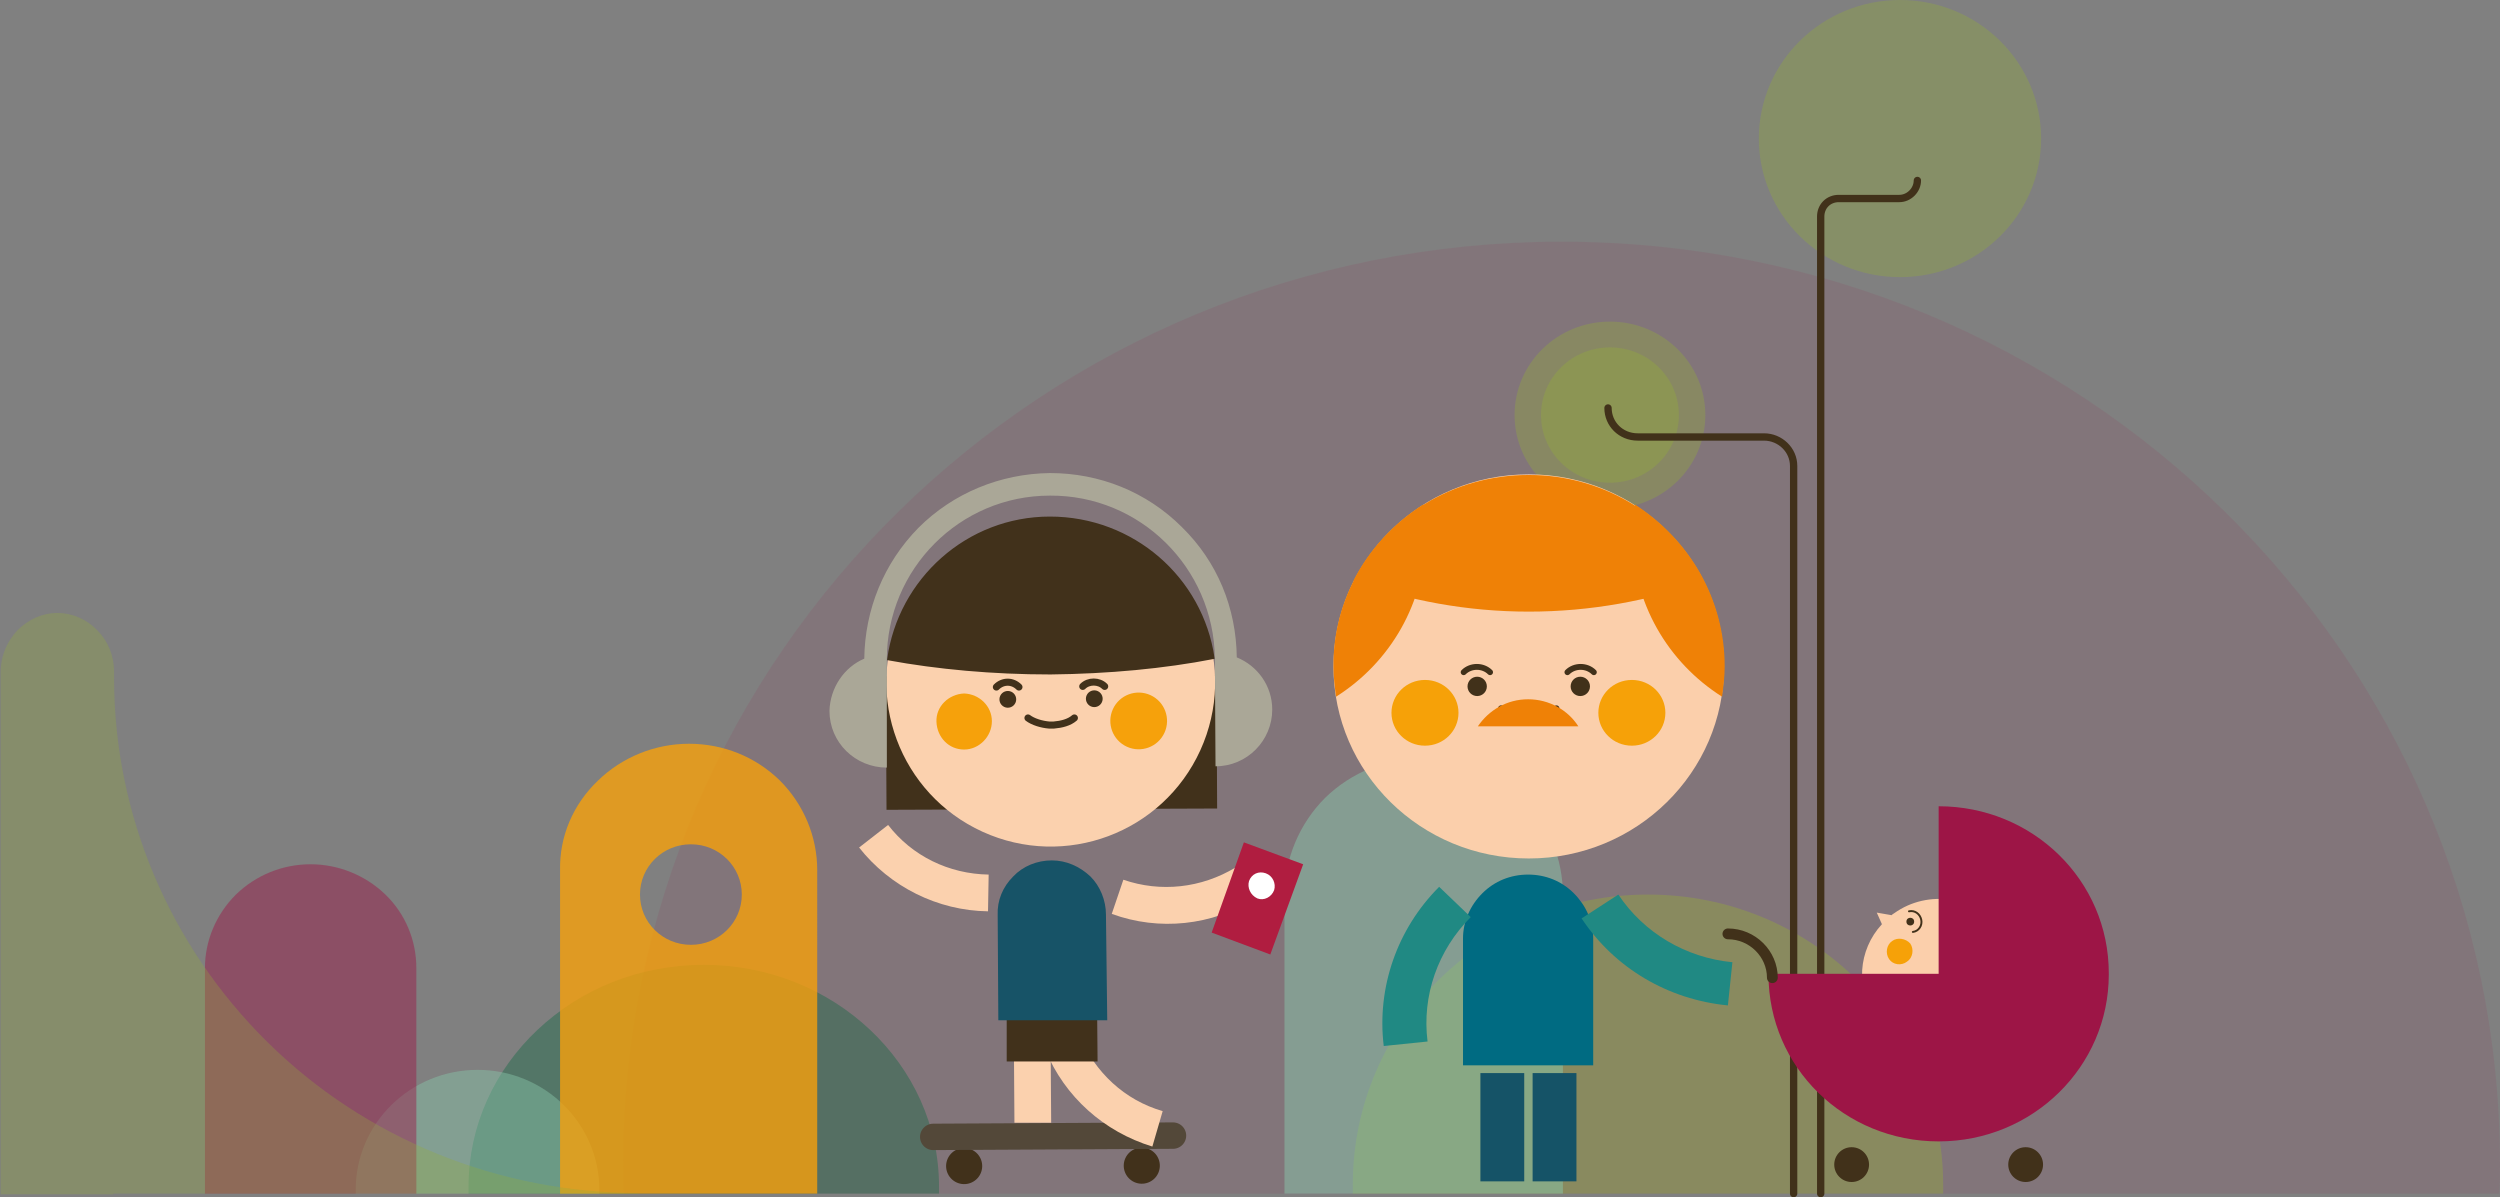<?xml version="1.0" encoding="utf-8"?>
<!-- Generator: Adobe Illustrator 19.2.1, SVG Export Plug-In . SVG Version: 6.00 Build 0)  -->
<svg version="1.1" id="Ebene_1" xmlns="http://www.w3.org/2000/svg" xmlns:xlink="http://www.w3.org/1999/xlink" x="0px" y="0px"
	 viewBox="0 0 387.9 185.8" style="enable-background:new 0 0 387.9 185.8;" xml:space="preserve">
<rect x="0" y="0" width="387.9" height="185.8" fill="#808080" stroke="none"/>
<style type="text/css">
	.st0{opacity:0.1;fill:#9D1546;enable-background:new    ;}
	.st1{opacity:0.4;fill:#93AB39;enable-background:new    ;}
	.st2{opacity:0.5;fill:#88C7AA;enable-background:new    ;}
	.st3{opacity:0.35;fill:#02663B;enable-background:new    ;}
	.st4{opacity:0.35;fill:#93AB39;enable-background:new    ;}
	.st5{opacity:0.45;fill:#88C7AA;enable-background:new    ;}
	.st6{opacity:0.45;fill:#9D1546;enable-background:new    ;}
	.st7{opacity:0.8;fill:#F6A00C;enable-background:new    ;}
	.st8{opacity:0.3;}
	.st9{fill:#93AB39;}
	.st10{fill:none;stroke:#41311A;stroke-width:1.138;stroke-linecap:round;stroke-miterlimit:10;}
	.st11{fill:none;stroke:#41311A;stroke-width:1.138;stroke-linecap:round;stroke-linejoin:round;stroke-miterlimit:10;}
	.st12{fill:#FBCFAB;}
	.st13{fill:#F6A108;}
	.st14{fill:#41311A;}
	.st15{fill:none;stroke:#41311A;stroke-width:0.304;stroke-linecap:round;stroke-miterlimit:10;}
	.st16{fill:#9D1546;}
	.st17{fill:none;stroke:#41311A;stroke-width:1.676;stroke-linecap:round;stroke-miterlimit:10;}
	.st18{display:none;}
	.st19{display:inline;}
	.st20{fill:#93AB3A;}
	.st21{display:inline;fill:#9D1546;}
	.st22{fill:none;stroke:#41311A;stroke-width:0.91;stroke-linecap:round;stroke-miterlimit:10;}
	.st23{fill:#155367;}
	.st24{fill:#006B82;}
	.st25{fill:#208983;}
	.st26{fill:#EF8106;}
	.st27{fill:#41311B;}
	.st28{fill:none;stroke:#534839;stroke-width:4.1;stroke-linecap:round;stroke-miterlimit:10;}
	.st29{fill:#FBD1AE;}
	.st30{fill:#175367;}
	.st31{fill:#41311B;stroke:#41311B;stroke-width:0.3;stroke-miterlimit:10;}
	.st32{fill:none;stroke:#41311B;stroke-width:1.1;stroke-linecap:round;stroke-miterlimit:10;}
	.st33{fill:#F6A10B;}
	.st34{fill:#B01D40;}
	.st35{fill:#FFFFFF;}
	.st36{fill:#AAA797;}
</style>
<g>
	<path class="st0" d="M96.8,185.2c0-1.5-0.1-3-0.1-4.5c0-79.1,65.2-143.2,145.6-143.2s145.6,64.1,145.6,143.2c0,1.5,0,3-0.1,4.5
		H96.8z"/>
	<path class="st1" d="M209.9,185.2c0-0.5,0-0.9,0-1.4c0-24.9,20.5-45,45.8-45s45.8,20.2,45.8,45c0,0.5,0,1,0,1.4H209.9z"/>
	<path class="st2" d="M199.3,185.2v-46.3c0-5.6,2.3-11.1,6.3-15.1c4.1-4,9.6-6.2,15.3-6.2c5.7,0,11.3,2.2,15.3,6.2
		c4.1,4,6.3,9.4,6.3,15.1v46.3H199.3z"/>
	<path class="st3" d="M72.7,185.2c0-0.4,0-0.7,0-1.1c0-19,16.4-34.4,36.5-34.4s36.5,15.4,36.5,34.4c0,0.4,0,0.7,0,1.1H72.7z"/>
	<g>
		<ellipse class="st4" cx="294.8" cy="21.5" rx="21.9" ry="21.5"/>
		<path class="st4" d="M235,64.4c0,8,6.6,14.5,14.8,14.5s14.8-6.5,14.8-14.5s-6.6-14.5-14.8-14.5C241.6,49.9,235,56.4,235,64.4z"/>
		<ellipse class="st4" cx="249.8" cy="64.4" rx="10.7" ry="10.5"/>
	</g>
	<path class="st5" d="M93,185.2c0-0.2,0-0.4,0-0.6c0-10.3-8.5-18.6-18.9-18.6s-18.9,8.3-18.9,18.6c0,0.2,0,0.4,0,0.6H93z"/>
	<path class="st6" d="M31.8,185.2v-35c0-4.2,1.7-8.3,4.8-11.4c3.1-3,7.2-4.7,11.6-4.7c4.3,0,8.5,1.7,11.6,4.7
		c3.1,3,4.8,7.1,4.8,11.4v35H31.8z"/>
	<path class="st7" d="M86.9,135v50.2h39.9V135c0-5.2-2.1-10.2-5.8-13.9c-3.8-3.7-8.8-5.7-14.1-5.7c-5.3,0-10.4,2.1-14.1,5.7
		C88.9,124.8,86.8,129.8,86.9,135z M99.3,138.8c0-4.3,3.5-7.8,7.9-7.8s7.9,3.5,7.9,7.8s-3.5,7.8-7.9,7.8S99.3,143.1,99.3,138.8z"/>
	<g class="st8">
		<path class="st9" d="M99,185.1c-21.6,0-42.3-8.4-57.5-23.4c-15.2-15-23.8-35.3-23.8-56.5v-1c0-2.4-0.9-4.7-2.6-6.4
			c-1.6-1.7-3.9-2.7-6.2-2.7c-2.3,0-4.5,1-6.2,2.7c-1.6,1.7-2.6,4-2.6,6.4l0,81.1h17.5v-0.1H99z"/>
	</g>
	<path class="st10" d="M297.5,28c0,1.5-1.3,2.8-2.8,2.8h-4.2h-5.2c-1.6,0-2.8,1.2-2.8,2.8v77.2V36.1v149.1"/>
	<path class="st11" d="M249.5,63.3c0,2.5,2,4.5,4.6,4.5h5.2h3h11.4c2.5,0,4.6,2,4.6,4.5v112.9V76.4"/>
	<g>
		<g>
			<g>
				<path class="st12" d="M310.5,144.3c-3.8-5.2-11.3-6.4-16.6-2.6c-0.2,0.1-0.3,0.2-0.4,0.3l-2.3-0.4l0.8,1.8
					c-3.7,4-4.2,10.1-0.8,14.7c3.8,5.3,11.3,6.4,16.6,2.6C313.1,156.8,314.3,149.5,310.5,144.3z"/>
				<path class="st13" d="M293.6,146c-0.9,0.6-1.1,1.9-0.5,2.8c0.6,0.9,1.9,1.1,2.8,0.4c0.9-0.6,1.1-1.9,0.5-2.8
					C295.7,145.6,294.4,145.4,293.6,146z"/>
				<ellipse class="st14" cx="296.4" cy="143" rx="0.6" ry="0.6"/>
				<path class="st15" d="M296.8,144.6c0.9-0.1,1.5-1,1.3-1.9c-0.2-0.9-1-1.5-1.9-1.3"/>
			</g>
			<ellipse class="st14" cx="287.3" cy="180.7" rx="2.7" ry="2.7"/>
			<ellipse class="st14" cx="314.3" cy="180.7" rx="2.7" ry="2.7"/>
			<path class="st16" d="M327.2,151c0-14.4-11.8-25.9-26.4-25.9v26h-26.4c0,0,0,0,0,0.1c0,14.4,11.8,25.9,26.4,25.9
				c14.6,0,26.4-11.6,26.4-25.9C327.2,151.1,327.2,151.1,327.2,151C327.2,151.1,327.2,151.1,327.2,151z"/>
			<path class="st17" d="M275,151.7L275,151.7c0-3.7-3.1-6.8-6.9-6.8"/>
		</g>
		<g class="st18">
			<g class="st19">
				<rect x="234.6" y="166.5" class="st20" width="6.8" height="16.8"/>
				<rect x="226.7" y="166.5" class="st20" width="6.8" height="16.8"/>
			</g>
			<path class="st21" d="M244.1,165.3v-19.7c0-2.6-1.1-5.1-3-7c-1.9-1.9-4.4-2.9-7.1-2.9c-2.7,0-5.2,1-7.1,2.9c-1.9,1.9-3,4.4-3,7
				v19.7H244.1z"/>
			<path class="st21" d="M267.4,149.6c-9.2,1.5-18.5-1.2-25.5-7.3l4.5-5c5.4,4.8,12.7,6.9,19.9,5.7L267.4,149.6z"/>
			<path class="st21" d="M225.4,144c-5.6,7.3-14.2,11.7-23.6,12l-0.2-6.7c7.3-0.2,14-3.7,18.4-9.4L225.4,144z"/>
			<g class="st19">
				<path class="st12" d="M267.9,118.1l5,0.4l-3.1-4.9c0.2-0.4,0.3-0.9,0.4-1.3c4.3-15.9-5.3-32.2-21.4-36.5
					c-16.1-4.2-32.7,5.2-37.1,21c-4.3,15.9,5.3,32.2,21.4,36.5C247.1,137.1,261.5,130.4,267.9,118.1z"/>
				<ellipse class="st13" cx="254.9" cy="115.7" rx="5.2" ry="5.1"/>
				<ellipse class="st14" cx="264.5" cy="107.6" rx="1.5" ry="1.5"/>
				<path class="st22" d="M260.3,108.1c-0.4-2.2,1.1-4.4,3.4-4.8c2.3-0.4,4.5,1.1,4.9,3.3"/>
				<g>
					<path class="st14" d="M222.5,80.7c-5.5,4.2-9.6,10.3-11.1,17.6c-0.5,2.2-0.6,4.3-0.6,6.4c5.8-2.9,10.3-8.3,11.7-15.1
						C223.1,86.5,223.1,83.6,222.5,80.7z"/>
					<g>
						<path class="st14" d="M213.6,91.5c5.2,5.4,12.1,9.4,20,11c13.2,2.6,26.1-1.8,34.8-10.6c-3.9-8.3-11.6-14.6-21.4-16.6
							C233.1,72.5,219.5,79.5,213.6,91.5z"/>
					</g>
					<ellipse class="st14" cx="234.9" cy="71.5" rx="10.1" ry="9.9"/>
				</g>
			</g>
		</g>
		<g>
			<g>
				<rect x="229.7" y="166.5" class="st23" width="6.8" height="16.8"/>
				<rect x="237.8" y="166.5" class="st23" width="6.8" height="16.8"/>
			</g>
			<path class="st24" d="M247.2,165.3v-19.7c0-2.6-1.1-5.1-3-7c-1.9-1.9-4.4-2.9-7.1-2.9c-2.7,0-5.2,1-7.1,2.9c-1.9,1.9-3,4.4-3,7
				v19.7H247.2z"/>
			<path class="st25" d="M268.1,156c-9.3-0.9-17.6-5.8-22.7-13.5l5.7-3.7c4,6,10.5,9.8,17.7,10.5L268.1,156z"/>
			<path class="st25" d="M214.7,162.3c-1.1-9.1,2.1-18.2,8.6-24.7l4.9,4.7c-5.1,5.1-7.6,12.2-6.7,19.3L214.7,162.3z"/>
			<ellipse class="st12" cx="237.2" cy="103.4" rx="30.3" ry="29.8"/>
			<path class="st22" d="M243.2,104.3c1.1-1.1,3-1.1,4.1,0"/>
			<path class="st22" d="M227.1,104.3c1.1-1.1,3-1.1,4.1,0"/>
			<g>
				<ellipse class="st14" cx="245.2" cy="106.5" rx="1.5" ry="1.5"/>
				<ellipse class="st14" cx="229.2" cy="106.5" rx="1.5" ry="1.5"/>
			</g>
			<path class="st22" d="M241.5,109.9c-0.9,0.7-2.4,1.2-3.9,1.3h-0.8c-1.5-0.1-3-0.6-3.9-1.3"/>
			<g>
				<path class="st13" d="M258.4,110.6c0,2.8-2.3,5.1-5.2,5.1s-5.2-2.3-5.2-5.1s2.3-5.1,5.2-5.1S258.4,107.8,258.4,110.6z"/>
				<path class="st13" d="M226.3,110.6c0,2.8-2.3,5.1-5.2,5.1s-5.2-2.3-5.2-5.1s2.3-5.1,5.2-5.1S226.3,107.8,226.3,110.6z"/>
			</g>
			<g>
				<path class="st26" d="M253.7,78.3c-0.2,1.5-0.4,3.1-0.4,4.7c0,10.5,5.5,19.8,13.9,25.1c0.2-1.5,0.4-3.1,0.4-4.7
					C267.6,92.9,262.1,83.7,253.7,78.3z"/>
				<path class="st26" d="M220.8,78.3c0.2,1.5,0.4,3.1,0.4,4.7c0,10.5-5.5,19.8-13.9,25.1c-0.2-1.5-0.4-3.1-0.4-4.7
					C206.8,92.9,212.4,83.7,220.8,78.3z"/>
				<path class="st26" d="M237.2,94.9c9.6,0,18.7-1.7,27.2-4.7c-5-9.8-15.3-16.5-27.2-16.5S215,80.3,210,90.1
					C218.5,93.2,227.7,94.9,237.2,94.9z"/>
			</g>
			<path class="st26" d="M244.9,112.7c-1.6-2.5-4.5-4.2-7.8-4.2c-3.3,0-6.1,1.7-7.8,4.2H244.9z"/>
		</g>
	</g>
	<g>
		<g>
			
				<ellipse transform="matrix(0.415 -0.91 0.91 0.415 -60.865 266.995)" class="st27" cx="177.1" cy="180.8" rx="2.8" ry="2.8"/>
			
				<ellipse transform="matrix(0.415 -0.91 0.91 0.415 -77.105 241.99)" class="st27" cx="149.6" cy="180.9" rx="2.8" ry="2.8"/>
		</g>
		<path class="st28" d="M144.8,176.4l37.2-0.2"/>
		<path class="st29" d="M167.5,160.7c2.4,5.7,7,10,12.9,11.7l-1.6,5.5c-7.5-2.3-13.6-7.7-16.6-15L167.5,160.7z"/>
		<path class="st29" d="M163.1,174.2l-5.7,0l-0.1-14.3l5.7,0L163.1,174.2z"/>
		<path class="st27" d="M170.3,164.7l-14.1,0l0-11.2l14,0L170.3,164.7z"/>
		<path class="st30" d="M171.8,158.3l-0.2-16.4c0-2.2-0.9-4.4-2.4-5.9c-1.7-1.6-3.8-2.5-6-2.5c-2.3,0-4.5,0.9-6,2.5
			c-1.6,1.6-2.5,3.7-2.4,6l0.1,16.3L171.8,158.3L171.8,158.3z"/>
		<path class="st29" d="M174.3,136.5c5.8,2,12.1,1.3,17.4-1.9l3,4.9c-6.7,4.1-14.8,5-22.2,2.3L174.3,136.5L174.3,136.5z
			 M153.4,135.7c-6.2-0.1-11.9-2.9-15.6-7.7l-4.5,3.5c4.8,6.1,12.2,9.8,20,9.9L153.4,135.7L153.4,135.7z"/>
		<path class="st31" d="M188.7,125.3l-51,0.2l-0.1-20.4l51-0.2L188.7,125.3z"/>
		<ellipse transform="matrix(0.415 -0.91 0.91 0.415 -0.891 210.27)" class="st29" cx="163" cy="105.8" rx="25.5" ry="25.5"/>
		<g>
			<path class="st32" d="M154.6,106.6c1-1,2.5-1,3.5,0 M168,106.5c0.9-0.9,2.5-0.9,3.4,0"/>
		</g>
		<g>
			<ellipse transform="matrix(0.415 -0.91 0.91 0.415 -7.226 205.717)" class="st27" cx="156.3" cy="108.5" rx="1.3" ry="1.3"/>
			<ellipse transform="matrix(0.415 -0.91 0.91 0.415 0.678 217.947)" class="st27" cx="169.8" cy="108.4" rx="1.3" ry="1.3"/>
		</g>
		<path class="st32" d="M166.7,111.4c-0.8,0.7-2,1-3.2,1.1l-0.7,0c-1.2-0.1-2.5-0.5-3.3-1.1"/>
		<g>
			<path class="st33" d="M149.6,107.6c2.4,0.1,4.3,2,4.3,4.3c0,2.4-2,4.4-4.3,4.4c-2.4,0-4.2-1.9-4.3-4.3
				C145.2,109.6,147.2,107.7,149.6,107.6L149.6,107.6z"/>
			<ellipse transform="matrix(0.415 -0.91 0.91 0.415 1.56 226.128)" class="st33" cx="176.6" cy="111.9" rx="4.4" ry="4.4"/>
		</g>
		<path class="st31" d="M188.3,102.1c-1.8-12.4-12.5-21.8-25.4-21.8c-12.8,0-23.4,9.6-25.1,22c7.6,1.4,16.2,2.2,25.2,2.2
			C172,104.4,180.6,103.6,188.3,102.1L188.3,102.1z"/>
		<g>
			<path class="st34" d="M193,130.7l9.2,3.4l-5.1,14l-9.1-3.4L193,130.7z"/>
			<path class="st35" d="M196.4,135.5c1.1,0.4,1.6,1.6,1.3,2.6c-0.4,1.1-1.6,1.7-2.6,1.3c-1.1-0.5-1.6-1.7-1.3-2.7
				C194.2,135.6,195.3,135.1,196.4,135.5z"/>
		</g>
		<path class="st36" d="M128.7,110.3c0,4.9,4,8.8,8.9,8.8l0-16.8c0-14,11.3-25.4,25.3-25.4c14-0.1,25.4,11.2,25.6,25.2l0.1,16.8
			c4.9,0,8.8-4,8.8-8.8c0-3.7-2.3-6.8-5.5-8.1c-0.1-7.7-3-14.8-8.5-20.2c-5.5-5.5-12.8-8.4-20.5-8.4c-7.7,0.1-15,3.1-20.4,8.5
			c-5.4,5.5-8.3,12.7-8.4,20.3C131,103.5,128.8,106.7,128.7,110.3L128.7,110.3z"/>
	</g>
</g>
</svg>
